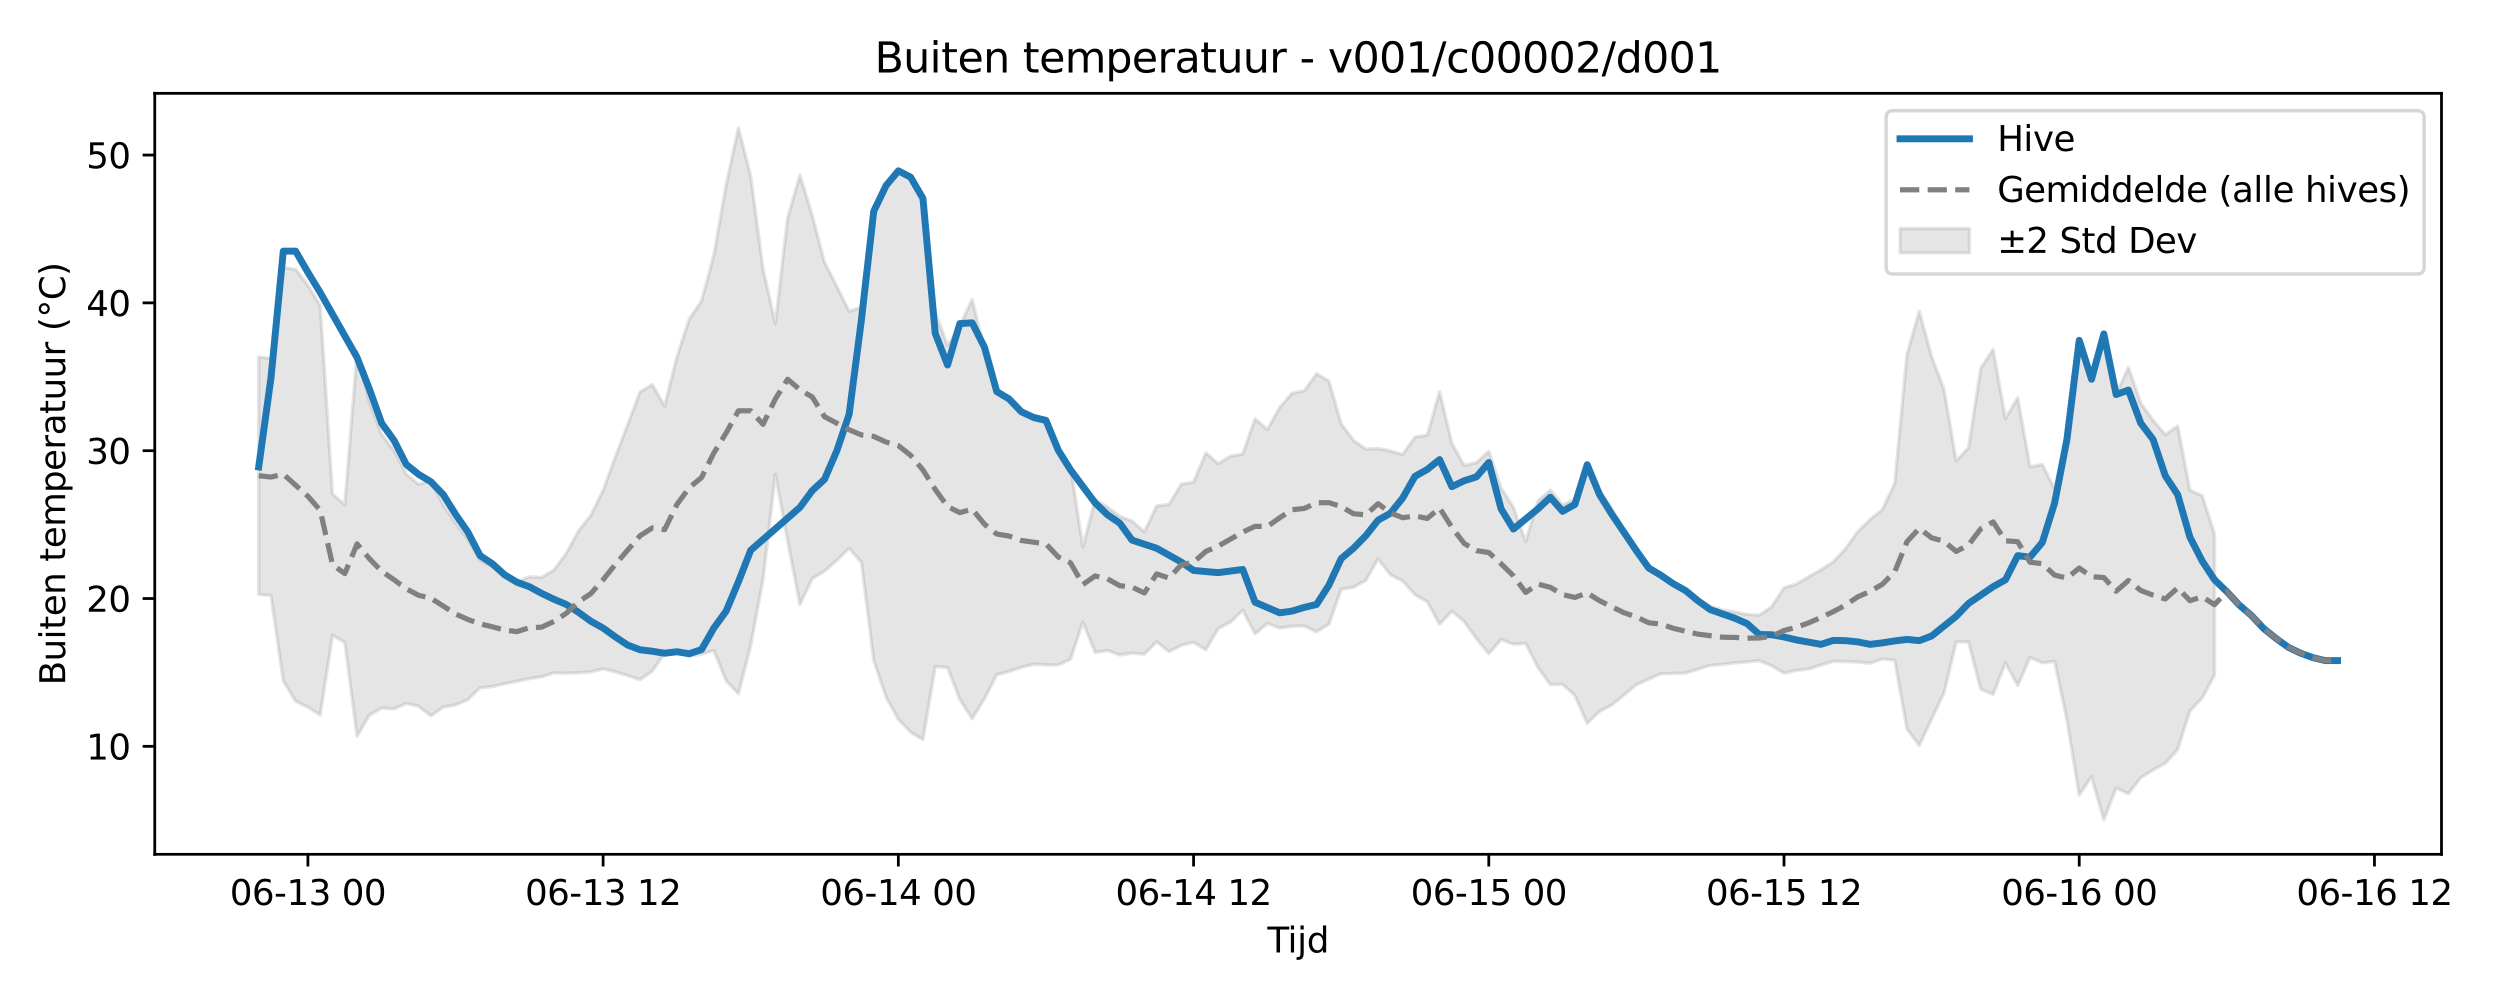 <?xml version="1.0" encoding="utf-8" standalone="no"?>
<!DOCTYPE svg PUBLIC "-//W3C//DTD SVG 1.1//EN"
  "http://www.w3.org/Graphics/SVG/1.1/DTD/svg11.dtd">
<svg xmlns:xlink="http://www.w3.org/1999/xlink" width="720pt" height="288pt" viewBox="0 0 720 288" xmlns="http://www.w3.org/2000/svg" version="1.1">
 <defs>
  <style type="text/css">*{stroke-linejoin: round; stroke-linecap: butt}</style>
 </defs>
 <g id="figure_1">
  <g id="patch_1">
   <path d="M 0 288 
L 720 288 
L 720 0 
L 0 0 
z
" style="fill: #ffffff"/>
  </g>
  <g id="axes_1">
   <g id="patch_2">
    <path d="M 44.57 246.04 
L 703.149 246.04 
L 703.149 26.88 
L 44.57 26.88 
z
" style="fill: #ffffff"/>
   </g>
   <g id="FillBetweenPolyCollection_1">
    <defs>
     <path id="m5760d40929" d="M 74.505 -185.199 
L 74.505 -116.781 
L 78.048 -116.48 
L 81.591 -91.883 
L 85.133 -86.056 
L 88.676 -84.335 
L 92.219 -82.074 
L 95.761 -105.029 
L 99.304 -103.005 
L 102.847 -75.991 
L 106.389 -82.047 
L 109.932 -84.074 
L 113.475 -83.835 
L 117.017 -85.429 
L 120.56 -84.577 
L 124.103 -81.833 
L 127.645 -84.348 
L 131.188 -84.984 
L 134.73 -86.49 
L 138.273 -89.911 
L 141.816 -90.273 
L 145.358 -91.073 
L 148.901 -91.799 
L 152.444 -92.55 
L 155.986 -93.074 
L 159.529 -94.195 
L 163.072 -94.125 
L 166.614 -94.254 
L 170.157 -94.482 
L 173.7 -95.348 
L 177.242 -94.517 
L 180.785 -93.425 
L 184.328 -92.228 
L 187.87 -94.731 
L 191.413 -99.868 
L 194.956 -100.199 
L 198.498 -99.017 
L 202.041 -99.599 
L 205.583 -100.655 
L 209.126 -91.926 
L 212.669 -88.202 
L 216.211 -102.16 
L 219.754 -121.076 
L 223.297 -151.385 
L 226.839 -132.271 
L 230.382 -113.906 
L 233.925 -121.336 
L 237.467 -123.522 
L 241.01 -126.594 
L 244.553 -130.102 
L 248.095 -126.028 
L 251.638 -97.785 
L 255.181 -87.246 
L 258.723 -80.823 
L 262.266 -77.133 
L 265.809 -74.995 
L 269.351 -96.027 
L 272.894 -95.723 
L 276.436 -86.582 
L 279.979 -80.999 
L 283.522 -86.759 
L 287.064 -93.682 
L 290.607 -94.595 
L 294.15 -95.814 
L 297.692 -96.694 
L 301.235 -96.499 
L 304.778 -96.49 
L 308.32 -98.153 
L 311.863 -108.848 
L 315.406 -100.07 
L 318.948 -100.645 
L 322.491 -99.366 
L 326.034 -99.901 
L 329.576 -99.614 
L 333.119 -103.15 
L 336.662 -100.325 
L 340.204 -102.147 
L 343.747 -102.98 
L 347.29 -100.835 
L 350.832 -106.987 
L 354.375 -108.811 
L 357.917 -112.264 
L 361.46 -105.455 
L 365.003 -108.427 
L 368.545 -107.128 
L 372.088 -107.616 
L 375.631 -107.706 
L 379.173 -106.033 
L 382.716 -108.221 
L 386.259 -118.3 
L 389.801 -118.886 
L 393.344 -120.81 
L 396.887 -127.055 
L 400.429 -122.469 
L 403.972 -120.669 
L 407.515 -116.715 
L 411.057 -114.679 
L 414.6 -108.186 
L 418.143 -111.968 
L 421.685 -108.997 
L 425.228 -104.047 
L 428.77 -99.724 
L 432.313 -103.823 
L 435.856 -102.444 
L 439.398 -102.705 
L 442.941 -95.779 
L 446.484 -90.846 
L 450.026 -90.92 
L 453.569 -87.684 
L 457.112 -79.696 
L 460.654 -83.081 
L 464.197 -84.967 
L 467.74 -87.858 
L 471.282 -90.791 
L 474.825 -92.411 
L 478.368 -93.944 
L 481.91 -94.062 
L 485.453 -94.158 
L 488.996 -95.237 
L 492.538 -96.351 
L 496.081 -96.65 
L 499.624 -97.1 
L 503.166 -97.377 
L 506.709 -97.697 
L 510.251 -96.255 
L 513.794 -94.132 
L 517.337 -94.909 
L 520.879 -95.332 
L 524.422 -96.459 
L 527.965 -97.521 
L 531.507 -97.484 
L 535.05 -97.324 
L 538.593 -96.977 
L 542.135 -98.203 
L 545.678 -97.889 
L 549.221 -78.012 
L 552.763 -73.313 
L 556.306 -80.928 
L 559.849 -88.345 
L 563.391 -103.109 
L 566.934 -103.118 
L 570.477 -89.493 
L 574.019 -88.042 
L 577.562 -97.057 
L 581.104 -90.574 
L 584.647 -98.636 
L 588.19 -97.093 
L 591.732 -97.524 
L 595.275 -80.646 
L 598.818 -59.043 
L 602.36 -64.287 
L 605.903 -51.922 
L 609.446 -61.022 
L 612.988 -59.432 
L 616.531 -63.996 
L 620.074 -66.26 
L 623.616 -68.166 
L 627.159 -72.119 
L 630.702 -83.209 
L 634.244 -87.021 
L 637.787 -93.581 
L 637.787 -134.12 
L 637.787 -134.12 
L 634.244 -145.221 
L 630.702 -146.809 
L 627.159 -165.279 
L 623.616 -162.834 
L 620.074 -166.919 
L 616.531 -171.907 
L 612.988 -182.204 
L 609.446 -174.437 
L 605.903 -191.436 
L 602.36 -179.497 
L 598.818 -189.755 
L 595.275 -162.381 
L 591.732 -147.206 
L 588.19 -154.213 
L 584.647 -153.521 
L 581.104 -173.409 
L 577.562 -167.446 
L 574.019 -187.34 
L 570.477 -181.963 
L 566.934 -159.019 
L 563.391 -155.244 
L 559.849 -175.921 
L 556.306 -185.277 
L 552.763 -198.356 
L 549.221 -186.017 
L 545.678 -148.78 
L 542.135 -141.276 
L 538.593 -138.363 
L 535.05 -134.918 
L 531.507 -129.957 
L 527.965 -126.159 
L 524.422 -123.863 
L 520.879 -121.891 
L 517.337 -119.783 
L 513.794 -118.716 
L 510.251 -113.258 
L 506.709 -110.822 
L 503.166 -111.048 
L 499.624 -111.727 
L 496.081 -112.318 
L 492.538 -113.399 
L 488.996 -115.506 
L 485.453 -118.264 
L 481.91 -120.039 
L 478.368 -122.593 
L 474.825 -124.883 
L 471.282 -129.838 
L 467.74 -135.183 
L 464.197 -141.433 
L 460.654 -146.914 
L 457.112 -154.77 
L 453.569 -144.179 
L 450.026 -142.599 
L 446.484 -146.86 
L 442.941 -143.748 
L 439.398 -132.063 
L 435.856 -141.908 
L 432.313 -147.435 
L 428.77 -158.014 
L 425.228 -154.779 
L 421.685 -153.945 
L 418.143 -160.292 
L 414.6 -175.191 
L 411.057 -162.69 
L 407.515 -162.121 
L 403.972 -157.126 
L 400.429 -158.117 
L 396.887 -158.828 
L 393.344 -158.664 
L 389.801 -161.18 
L 386.259 -165.928 
L 382.716 -178.254 
L 379.173 -180.348 
L 375.631 -175.434 
L 372.088 -174.767 
L 368.545 -170.62 
L 365.003 -164.307 
L 361.46 -167.374 
L 357.917 -157.253 
L 354.375 -156.638 
L 350.832 -154.417 
L 347.29 -157.575 
L 343.747 -149.129 
L 340.204 -148.572 
L 336.662 -142.702 
L 333.119 -142.29 
L 329.576 -134.813 
L 326.034 -137.946 
L 322.491 -139.261 
L 318.948 -141.956 
L 315.406 -144.187 
L 311.863 -130.461 
L 308.32 -153.626 
L 304.778 -158.694 
L 301.235 -166.23 
L 297.692 -167.1 
L 294.15 -168.878 
L 290.607 -172.652 
L 287.064 -174.723 
L 283.522 -187.299 
L 279.979 -201.762 
L 276.436 -194.146 
L 272.894 -188.515 
L 269.351 -198.031 
L 265.809 -230.283 
L 262.266 -236.613 
L 258.723 -238.504 
L 255.181 -234.115 
L 251.638 -226.84 
L 248.095 -199.449 
L 244.553 -198.355 
L 241.01 -205.505 
L 237.467 -212.456 
L 233.925 -225.995 
L 230.382 -237.587 
L 226.839 -225.277 
L 223.297 -194.81 
L 219.754 -210.503 
L 216.211 -237.223 
L 212.669 -251.158 
L 209.126 -234.706 
L 205.583 -214.442 
L 202.041 -201.347 
L 198.498 -196.091 
L 194.956 -185.239 
L 191.413 -171.055 
L 187.87 -177.205 
L 184.328 -175.147 
L 180.785 -165.698 
L 177.242 -156.437 
L 173.7 -146.747 
L 170.157 -139.585 
L 166.614 -135.109 
L 163.072 -128.608 
L 159.529 -123.856 
L 155.986 -121.673 
L 152.444 -121.906 
L 148.901 -120.393 
L 145.358 -121.971 
L 141.816 -124.696 
L 138.273 -126.741 
L 134.73 -132.716 
L 131.188 -137.385 
L 127.645 -142.603 
L 124.103 -149.628 
L 120.56 -148.516 
L 117.017 -151.415 
L 113.475 -158.239 
L 109.932 -162.845 
L 106.389 -172.15 
L 102.847 -186.714 
L 99.304 -142.605 
L 95.761 -145.746 
L 92.219 -199.978 
L 88.676 -205.826 
L 85.133 -210.39 
L 81.591 -211.01 
L 78.048 -184.75 
L 74.505 -185.199 
z
" style="stroke: #808080; stroke-opacity: 0.2"/>
    </defs>
    <g clip-path="url(#p82bb1d42bd)">
     <use xlink:href="#m5760d40929" x="0" y="288" style="fill: #808080; fill-opacity: 0.2; stroke: #808080; stroke-opacity: 0.2"/>
    </g>
   </g>
   <g id="matplotlib.axis_1">
    <g id="xtick_1">
     <g id="line2d_1">
      <defs>
       <path id="m61c7f30d45" d="M 0 0 
L 0 3.5 
" style="stroke: #000000; stroke-width: 0.8"/>
      </defs>
      <g>
       <use xlink:href="#m61c7f30d45" x="88.676" y="246.04" style="stroke: #000000; stroke-width: 0.8"/>
      </g>
     </g>
     <g id="text_1">
      <!-- 06-13 00 -->
      <g transform="translate(66.196 260.638) scale(0.1 -0.1)">
       <defs>
        <path id="DejaVuSans-30" d="M 2034 4250 
Q 1547 4250 1301 3770 
Q 1056 3291 1056 2328 
Q 1056 1369 1301 889 
Q 1547 409 2034 409 
Q 2525 409 2770 889 
Q 3016 1369 3016 2328 
Q 3016 3291 2770 3770 
Q 2525 4250 2034 4250 
z
M 2034 4750 
Q 2819 4750 3233 4129 
Q 3647 3509 3647 2328 
Q 3647 1150 3233 529 
Q 2819 -91 2034 -91 
Q 1250 -91 836 529 
Q 422 1150 422 2328 
Q 422 3509 836 4129 
Q 1250 4750 2034 4750 
z
" transform="scale(0.016)"/>
        <path id="DejaVuSans-36" d="M 2113 2584 
Q 1688 2584 1439 2293 
Q 1191 2003 1191 1497 
Q 1191 994 1439 701 
Q 1688 409 2113 409 
Q 2538 409 2786 701 
Q 3034 994 3034 1497 
Q 3034 2003 2786 2293 
Q 2538 2584 2113 2584 
z
M 3366 4563 
L 3366 3988 
Q 3128 4100 2886 4159 
Q 2644 4219 2406 4219 
Q 1781 4219 1451 3797 
Q 1122 3375 1075 2522 
Q 1259 2794 1537 2939 
Q 1816 3084 2150 3084 
Q 2853 3084 3261 2657 
Q 3669 2231 3669 1497 
Q 3669 778 3244 343 
Q 2819 -91 2113 -91 
Q 1303 -91 875 529 
Q 447 1150 447 2328 
Q 447 3434 972 4092 
Q 1497 4750 2381 4750 
Q 2619 4750 2861 4703 
Q 3103 4656 3366 4563 
z
" transform="scale(0.016)"/>
        <path id="DejaVuSans-2d" d="M 313 2009 
L 1997 2009 
L 1997 1497 
L 313 1497 
L 313 2009 
z
" transform="scale(0.016)"/>
        <path id="DejaVuSans-31" d="M 794 531 
L 1825 531 
L 1825 4091 
L 703 3866 
L 703 4441 
L 1819 4666 
L 2450 4666 
L 2450 531 
L 3481 531 
L 3481 0 
L 794 0 
L 794 531 
z
" transform="scale(0.016)"/>
        <path id="DejaVuSans-33" d="M 2597 2516 
Q 3050 2419 3304 2112 
Q 3559 1806 3559 1356 
Q 3559 666 3084 287 
Q 2609 -91 1734 -91 
Q 1441 -91 1130 -33 
Q 819 25 488 141 
L 488 750 
Q 750 597 1062 519 
Q 1375 441 1716 441 
Q 2309 441 2620 675 
Q 2931 909 2931 1356 
Q 2931 1769 2642 2001 
Q 2353 2234 1838 2234 
L 1294 2234 
L 1294 2753 
L 1863 2753 
Q 2328 2753 2575 2939 
Q 2822 3125 2822 3475 
Q 2822 3834 2567 4026 
Q 2313 4219 1838 4219 
Q 1578 4219 1281 4162 
Q 984 4106 628 3988 
L 628 4550 
Q 988 4650 1302 4700 
Q 1616 4750 1894 4750 
Q 2613 4750 3031 4423 
Q 3450 4097 3450 3541 
Q 3450 3153 3228 2886 
Q 3006 2619 2597 2516 
z
" transform="scale(0.016)"/>
        <path id="DejaVuSans-20" transform="scale(0.016)"/>
       </defs>
       <use xlink:href="#DejaVuSans-30"/>
       <use xlink:href="#DejaVuSans-36" transform="translate(63.623 0)"/>
       <use xlink:href="#DejaVuSans-2d" transform="translate(127.246 0)"/>
       <use xlink:href="#DejaVuSans-31" transform="translate(163.33 0)"/>
       <use xlink:href="#DejaVuSans-33" transform="translate(226.953 0)"/>
       <use xlink:href="#DejaVuSans-20" transform="translate(290.576 0)"/>
       <use xlink:href="#DejaVuSans-30" transform="translate(322.363 0)"/>
       <use xlink:href="#DejaVuSans-30" transform="translate(385.986 0)"/>
      </g>
     </g>
    </g>
    <g id="xtick_2">
     <g id="line2d_2">
      <g>
       <use xlink:href="#m61c7f30d45" x="173.7" y="246.04" style="stroke: #000000; stroke-width: 0.8"/>
      </g>
     </g>
     <g id="text_2">
      <!-- 06-13 12 -->
      <g transform="translate(151.219 260.638) scale(0.1 -0.1)">
       <defs>
        <path id="DejaVuSans-32" d="M 1228 531 
L 3431 531 
L 3431 0 
L 469 0 
L 469 531 
Q 828 903 1448 1529 
Q 2069 2156 2228 2338 
Q 2531 2678 2651 2914 
Q 2772 3150 2772 3378 
Q 2772 3750 2511 3984 
Q 2250 4219 1831 4219 
Q 1534 4219 1204 4116 
Q 875 4013 500 3803 
L 500 4441 
Q 881 4594 1212 4672 
Q 1544 4750 1819 4750 
Q 2544 4750 2975 4387 
Q 3406 4025 3406 3419 
Q 3406 3131 3298 2873 
Q 3191 2616 2906 2266 
Q 2828 2175 2409 1742 
Q 1991 1309 1228 531 
z
" transform="scale(0.016)"/>
       </defs>
       <use xlink:href="#DejaVuSans-30"/>
       <use xlink:href="#DejaVuSans-36" transform="translate(63.623 0)"/>
       <use xlink:href="#DejaVuSans-2d" transform="translate(127.246 0)"/>
       <use xlink:href="#DejaVuSans-31" transform="translate(163.33 0)"/>
       <use xlink:href="#DejaVuSans-33" transform="translate(226.953 0)"/>
       <use xlink:href="#DejaVuSans-20" transform="translate(290.576 0)"/>
       <use xlink:href="#DejaVuSans-31" transform="translate(322.363 0)"/>
       <use xlink:href="#DejaVuSans-32" transform="translate(385.986 0)"/>
      </g>
     </g>
    </g>
    <g id="xtick_3">
     <g id="line2d_3">
      <g>
       <use xlink:href="#m61c7f30d45" x="258.723" y="246.04" style="stroke: #000000; stroke-width: 0.8"/>
      </g>
     </g>
     <g id="text_3">
      <!-- 06-14 00 -->
      <g transform="translate(236.243 260.638) scale(0.1 -0.1)">
       <defs>
        <path id="DejaVuSans-34" d="M 2419 4116 
L 825 1625 
L 2419 1625 
L 2419 4116 
z
M 2253 4666 
L 3047 4666 
L 3047 1625 
L 3713 1625 
L 3713 1100 
L 3047 1100 
L 3047 0 
L 2419 0 
L 2419 1100 
L 313 1100 
L 313 1709 
L 2253 4666 
z
" transform="scale(0.016)"/>
       </defs>
       <use xlink:href="#DejaVuSans-30"/>
       <use xlink:href="#DejaVuSans-36" transform="translate(63.623 0)"/>
       <use xlink:href="#DejaVuSans-2d" transform="translate(127.246 0)"/>
       <use xlink:href="#DejaVuSans-31" transform="translate(163.33 0)"/>
       <use xlink:href="#DejaVuSans-34" transform="translate(226.953 0)"/>
       <use xlink:href="#DejaVuSans-20" transform="translate(290.576 0)"/>
       <use xlink:href="#DejaVuSans-30" transform="translate(322.363 0)"/>
       <use xlink:href="#DejaVuSans-30" transform="translate(385.986 0)"/>
      </g>
     </g>
    </g>
    <g id="xtick_4">
     <g id="line2d_4">
      <g>
       <use xlink:href="#m61c7f30d45" x="343.747" y="246.04" style="stroke: #000000; stroke-width: 0.8"/>
      </g>
     </g>
     <g id="text_4">
      <!-- 06-14 12 -->
      <g transform="translate(321.266 260.638) scale(0.1 -0.1)">
       <use xlink:href="#DejaVuSans-30"/>
       <use xlink:href="#DejaVuSans-36" transform="translate(63.623 0)"/>
       <use xlink:href="#DejaVuSans-2d" transform="translate(127.246 0)"/>
       <use xlink:href="#DejaVuSans-31" transform="translate(163.33 0)"/>
       <use xlink:href="#DejaVuSans-34" transform="translate(226.953 0)"/>
       <use xlink:href="#DejaVuSans-20" transform="translate(290.576 0)"/>
       <use xlink:href="#DejaVuSans-31" transform="translate(322.363 0)"/>
       <use xlink:href="#DejaVuSans-32" transform="translate(385.986 0)"/>
      </g>
     </g>
    </g>
    <g id="xtick_5">
     <g id="line2d_5">
      <g>
       <use xlink:href="#m61c7f30d45" x="428.77" y="246.04" style="stroke: #000000; stroke-width: 0.8"/>
      </g>
     </g>
     <g id="text_5">
      <!-- 06-15 00 -->
      <g transform="translate(406.29 260.638) scale(0.1 -0.1)">
       <defs>
        <path id="DejaVuSans-35" d="M 691 4666 
L 3169 4666 
L 3169 4134 
L 1269 4134 
L 1269 2991 
Q 1406 3038 1543 3061 
Q 1681 3084 1819 3084 
Q 2600 3084 3056 2656 
Q 3513 2228 3513 1497 
Q 3513 744 3044 326 
Q 2575 -91 1722 -91 
Q 1428 -91 1123 -41 
Q 819 9 494 109 
L 494 744 
Q 775 591 1075 516 
Q 1375 441 1709 441 
Q 2250 441 2565 725 
Q 2881 1009 2881 1497 
Q 2881 1984 2565 2268 
Q 2250 2553 1709 2553 
Q 1456 2553 1204 2497 
Q 953 2441 691 2322 
L 691 4666 
z
" transform="scale(0.016)"/>
       </defs>
       <use xlink:href="#DejaVuSans-30"/>
       <use xlink:href="#DejaVuSans-36" transform="translate(63.623 0)"/>
       <use xlink:href="#DejaVuSans-2d" transform="translate(127.246 0)"/>
       <use xlink:href="#DejaVuSans-31" transform="translate(163.33 0)"/>
       <use xlink:href="#DejaVuSans-35" transform="translate(226.953 0)"/>
       <use xlink:href="#DejaVuSans-20" transform="translate(290.576 0)"/>
       <use xlink:href="#DejaVuSans-30" transform="translate(322.363 0)"/>
       <use xlink:href="#DejaVuSans-30" transform="translate(385.986 0)"/>
      </g>
     </g>
    </g>
    <g id="xtick_6">
     <g id="line2d_6">
      <g>
       <use xlink:href="#m61c7f30d45" x="513.794" y="246.04" style="stroke: #000000; stroke-width: 0.8"/>
      </g>
     </g>
     <g id="text_6">
      <!-- 06-15 12 -->
      <g transform="translate(491.314 260.638) scale(0.1 -0.1)">
       <use xlink:href="#DejaVuSans-30"/>
       <use xlink:href="#DejaVuSans-36" transform="translate(63.623 0)"/>
       <use xlink:href="#DejaVuSans-2d" transform="translate(127.246 0)"/>
       <use xlink:href="#DejaVuSans-31" transform="translate(163.33 0)"/>
       <use xlink:href="#DejaVuSans-35" transform="translate(226.953 0)"/>
       <use xlink:href="#DejaVuSans-20" transform="translate(290.576 0)"/>
       <use xlink:href="#DejaVuSans-31" transform="translate(322.363 0)"/>
       <use xlink:href="#DejaVuSans-32" transform="translate(385.986 0)"/>
      </g>
     </g>
    </g>
    <g id="xtick_7">
     <g id="line2d_7">
      <g>
       <use xlink:href="#m61c7f30d45" x="598.818" y="246.04" style="stroke: #000000; stroke-width: 0.8"/>
      </g>
     </g>
     <g id="text_7">
      <!-- 06-16 00 -->
      <g transform="translate(576.337 260.638) scale(0.1 -0.1)">
       <use xlink:href="#DejaVuSans-30"/>
       <use xlink:href="#DejaVuSans-36" transform="translate(63.623 0)"/>
       <use xlink:href="#DejaVuSans-2d" transform="translate(127.246 0)"/>
       <use xlink:href="#DejaVuSans-31" transform="translate(163.33 0)"/>
       <use xlink:href="#DejaVuSans-36" transform="translate(226.953 0)"/>
       <use xlink:href="#DejaVuSans-20" transform="translate(290.576 0)"/>
       <use xlink:href="#DejaVuSans-30" transform="translate(322.363 0)"/>
       <use xlink:href="#DejaVuSans-30" transform="translate(385.986 0)"/>
      </g>
     </g>
    </g>
    <g id="xtick_8">
     <g id="line2d_8">
      <g>
       <use xlink:href="#m61c7f30d45" x="683.841" y="246.04" style="stroke: #000000; stroke-width: 0.8"/>
      </g>
     </g>
     <g id="text_8">
      <!-- 06-16 12 -->
      <g transform="translate(661.361 260.638) scale(0.1 -0.1)">
       <use xlink:href="#DejaVuSans-30"/>
       <use xlink:href="#DejaVuSans-36" transform="translate(63.623 0)"/>
       <use xlink:href="#DejaVuSans-2d" transform="translate(127.246 0)"/>
       <use xlink:href="#DejaVuSans-31" transform="translate(163.33 0)"/>
       <use xlink:href="#DejaVuSans-36" transform="translate(226.953 0)"/>
       <use xlink:href="#DejaVuSans-20" transform="translate(290.576 0)"/>
       <use xlink:href="#DejaVuSans-31" transform="translate(322.363 0)"/>
       <use xlink:href="#DejaVuSans-32" transform="translate(385.986 0)"/>
      </g>
     </g>
    </g>
    <g id="text_9">
     <!-- Tijd -->
     <g transform="translate(365.009 274.317) scale(0.1 -0.1)">
      <defs>
       <path id="DejaVuSans-54" d="M -19 4666 
L 3928 4666 
L 3928 4134 
L 2272 4134 
L 2272 0 
L 1638 0 
L 1638 4134 
L -19 4134 
L -19 4666 
z
" transform="scale(0.016)"/>
       <path id="DejaVuSans-69" d="M 603 3500 
L 1178 3500 
L 1178 0 
L 603 0 
L 603 3500 
z
M 603 4863 
L 1178 4863 
L 1178 4134 
L 603 4134 
L 603 4863 
z
" transform="scale(0.016)"/>
       <path id="DejaVuSans-6a" d="M 603 3500 
L 1178 3500 
L 1178 -63 
Q 1178 -731 923 -1031 
Q 669 -1331 103 -1331 
L -116 -1331 
L -116 -844 
L 38 -844 
Q 366 -844 484 -692 
Q 603 -541 603 -63 
L 603 3500 
z
M 603 4863 
L 1178 4863 
L 1178 4134 
L 603 4134 
L 603 4863 
z
" transform="scale(0.016)"/>
       <path id="DejaVuSans-64" d="M 2906 2969 
L 2906 4863 
L 3481 4863 
L 3481 0 
L 2906 0 
L 2906 525 
Q 2725 213 2448 61 
Q 2172 -91 1784 -91 
Q 1150 -91 751 415 
Q 353 922 353 1747 
Q 353 2572 751 3078 
Q 1150 3584 1784 3584 
Q 2172 3584 2448 3432 
Q 2725 3281 2906 2969 
z
M 947 1747 
Q 947 1113 1208 752 
Q 1469 391 1925 391 
Q 2381 391 2643 752 
Q 2906 1113 2906 1747 
Q 2906 2381 2643 2742 
Q 2381 3103 1925 3103 
Q 1469 3103 1208 2742 
Q 947 2381 947 1747 
z
" transform="scale(0.016)"/>
      </defs>
      <use xlink:href="#DejaVuSans-54"/>
      <use xlink:href="#DejaVuSans-69" transform="translate(57.959 0)"/>
      <use xlink:href="#DejaVuSans-6a" transform="translate(85.742 0)"/>
      <use xlink:href="#DejaVuSans-64" transform="translate(113.525 0)"/>
     </g>
    </g>
   </g>
   <g id="matplotlib.axis_2">
    <g id="ytick_1">
     <g id="line2d_9">
      <defs>
       <path id="m6b0a3843b9" d="M 0 0 
L -3.5 0 
" style="stroke: #000000; stroke-width: 0.8"/>
      </defs>
      <g>
       <use xlink:href="#m6b0a3843b9" x="44.57" y="214.949" style="stroke: #000000; stroke-width: 0.8"/>
      </g>
     </g>
     <g id="text_10">
      <!-- 10 -->
      <g transform="translate(24.845 218.748) scale(0.1 -0.1)">
       <use xlink:href="#DejaVuSans-31"/>
       <use xlink:href="#DejaVuSans-30" transform="translate(63.623 0)"/>
      </g>
     </g>
    </g>
    <g id="ytick_2">
     <g id="line2d_10">
      <g>
       <use xlink:href="#m6b0a3843b9" x="44.57" y="172.376" style="stroke: #000000; stroke-width: 0.8"/>
      </g>
     </g>
     <g id="text_11">
      <!-- 20 -->
      <g transform="translate(24.845 176.175) scale(0.1 -0.1)">
       <use xlink:href="#DejaVuSans-32"/>
       <use xlink:href="#DejaVuSans-30" transform="translate(63.623 0)"/>
      </g>
     </g>
    </g>
    <g id="ytick_3">
     <g id="line2d_11">
      <g>
       <use xlink:href="#m6b0a3843b9" x="44.57" y="129.803" style="stroke: #000000; stroke-width: 0.8"/>
      </g>
     </g>
     <g id="text_12">
      <!-- 30 -->
      <g transform="translate(24.845 133.602) scale(0.1 -0.1)">
       <use xlink:href="#DejaVuSans-33"/>
       <use xlink:href="#DejaVuSans-30" transform="translate(63.623 0)"/>
      </g>
     </g>
    </g>
    <g id="ytick_4">
     <g id="line2d_12">
      <g>
       <use xlink:href="#m6b0a3843b9" x="44.57" y="87.23" style="stroke: #000000; stroke-width: 0.8"/>
      </g>
     </g>
     <g id="text_13">
      <!-- 40 -->
      <g transform="translate(24.845 91.029) scale(0.1 -0.1)">
       <use xlink:href="#DejaVuSans-34"/>
       <use xlink:href="#DejaVuSans-30" transform="translate(63.623 0)"/>
      </g>
     </g>
    </g>
    <g id="ytick_5">
     <g id="line2d_13">
      <g>
       <use xlink:href="#m6b0a3843b9" x="44.57" y="44.657" style="stroke: #000000; stroke-width: 0.8"/>
      </g>
     </g>
     <g id="text_14">
      <!-- 50 -->
      <g transform="translate(24.845 48.456) scale(0.1 -0.1)">
       <use xlink:href="#DejaVuSans-35"/>
       <use xlink:href="#DejaVuSans-30" transform="translate(63.623 0)"/>
      </g>
     </g>
    </g>
    <g id="text_15">
     <!-- Buiten temperatuur (°C) -->
     <g transform="translate(18.765 197.355) rotate(-90) scale(0.1 -0.1)">
      <defs>
       <path id="DejaVuSans-42" d="M 1259 2228 
L 1259 519 
L 2272 519 
Q 2781 519 3026 730 
Q 3272 941 3272 1375 
Q 3272 1813 3026 2020 
Q 2781 2228 2272 2228 
L 1259 2228 
z
M 1259 4147 
L 1259 2741 
L 2194 2741 
Q 2656 2741 2882 2914 
Q 3109 3088 3109 3444 
Q 3109 3797 2882 3972 
Q 2656 4147 2194 4147 
L 1259 4147 
z
M 628 4666 
L 2241 4666 
Q 2963 4666 3353 4366 
Q 3744 4066 3744 3513 
Q 3744 3084 3544 2831 
Q 3344 2578 2956 2516 
Q 3422 2416 3680 2098 
Q 3938 1781 3938 1306 
Q 3938 681 3513 340 
Q 3088 0 2303 0 
L 628 0 
L 628 4666 
z
" transform="scale(0.016)"/>
       <path id="DejaVuSans-75" d="M 544 1381 
L 544 3500 
L 1119 3500 
L 1119 1403 
Q 1119 906 1312 657 
Q 1506 409 1894 409 
Q 2359 409 2629 706 
Q 2900 1003 2900 1516 
L 2900 3500 
L 3475 3500 
L 3475 0 
L 2900 0 
L 2900 538 
Q 2691 219 2414 64 
Q 2138 -91 1772 -91 
Q 1169 -91 856 284 
Q 544 659 544 1381 
z
M 1991 3584 
L 1991 3584 
z
" transform="scale(0.016)"/>
       <path id="DejaVuSans-74" d="M 1172 4494 
L 1172 3500 
L 2356 3500 
L 2356 3053 
L 1172 3053 
L 1172 1153 
Q 1172 725 1289 603 
Q 1406 481 1766 481 
L 2356 481 
L 2356 0 
L 1766 0 
Q 1100 0 847 248 
Q 594 497 594 1153 
L 594 3053 
L 172 3053 
L 172 3500 
L 594 3500 
L 594 4494 
L 1172 4494 
z
" transform="scale(0.016)"/>
       <path id="DejaVuSans-65" d="M 3597 1894 
L 3597 1613 
L 953 1613 
Q 991 1019 1311 708 
Q 1631 397 2203 397 
Q 2534 397 2845 478 
Q 3156 559 3463 722 
L 3463 178 
Q 3153 47 2828 -22 
Q 2503 -91 2169 -91 
Q 1331 -91 842 396 
Q 353 884 353 1716 
Q 353 2575 817 3079 
Q 1281 3584 2069 3584 
Q 2775 3584 3186 3129 
Q 3597 2675 3597 1894 
z
M 3022 2063 
Q 3016 2534 2758 2815 
Q 2500 3097 2075 3097 
Q 1594 3097 1305 2825 
Q 1016 2553 972 2059 
L 3022 2063 
z
" transform="scale(0.016)"/>
       <path id="DejaVuSans-6e" d="M 3513 2113 
L 3513 0 
L 2938 0 
L 2938 2094 
Q 2938 2591 2744 2837 
Q 2550 3084 2163 3084 
Q 1697 3084 1428 2787 
Q 1159 2491 1159 1978 
L 1159 0 
L 581 0 
L 581 3500 
L 1159 3500 
L 1159 2956 
Q 1366 3272 1645 3428 
Q 1925 3584 2291 3584 
Q 2894 3584 3203 3211 
Q 3513 2838 3513 2113 
z
" transform="scale(0.016)"/>
       <path id="DejaVuSans-6d" d="M 3328 2828 
Q 3544 3216 3844 3400 
Q 4144 3584 4550 3584 
Q 5097 3584 5394 3201 
Q 5691 2819 5691 2113 
L 5691 0 
L 5113 0 
L 5113 2094 
Q 5113 2597 4934 2840 
Q 4756 3084 4391 3084 
Q 3944 3084 3684 2787 
Q 3425 2491 3425 1978 
L 3425 0 
L 2847 0 
L 2847 2094 
Q 2847 2600 2669 2842 
Q 2491 3084 2119 3084 
Q 1678 3084 1418 2786 
Q 1159 2488 1159 1978 
L 1159 0 
L 581 0 
L 581 3500 
L 1159 3500 
L 1159 2956 
Q 1356 3278 1631 3431 
Q 1906 3584 2284 3584 
Q 2666 3584 2933 3390 
Q 3200 3197 3328 2828 
z
" transform="scale(0.016)"/>
       <path id="DejaVuSans-70" d="M 1159 525 
L 1159 -1331 
L 581 -1331 
L 581 3500 
L 1159 3500 
L 1159 2969 
Q 1341 3281 1617 3432 
Q 1894 3584 2278 3584 
Q 2916 3584 3314 3078 
Q 3713 2572 3713 1747 
Q 3713 922 3314 415 
Q 2916 -91 2278 -91 
Q 1894 -91 1617 61 
Q 1341 213 1159 525 
z
M 3116 1747 
Q 3116 2381 2855 2742 
Q 2594 3103 2138 3103 
Q 1681 3103 1420 2742 
Q 1159 2381 1159 1747 
Q 1159 1113 1420 752 
Q 1681 391 2138 391 
Q 2594 391 2855 752 
Q 3116 1113 3116 1747 
z
" transform="scale(0.016)"/>
       <path id="DejaVuSans-72" d="M 2631 2963 
Q 2534 3019 2420 3045 
Q 2306 3072 2169 3072 
Q 1681 3072 1420 2755 
Q 1159 2438 1159 1844 
L 1159 0 
L 581 0 
L 581 3500 
L 1159 3500 
L 1159 2956 
Q 1341 3275 1631 3429 
Q 1922 3584 2338 3584 
Q 2397 3584 2469 3576 
Q 2541 3569 2628 3553 
L 2631 2963 
z
" transform="scale(0.016)"/>
       <path id="DejaVuSans-61" d="M 2194 1759 
Q 1497 1759 1228 1600 
Q 959 1441 959 1056 
Q 959 750 1161 570 
Q 1363 391 1709 391 
Q 2188 391 2477 730 
Q 2766 1069 2766 1631 
L 2766 1759 
L 2194 1759 
z
M 3341 1997 
L 3341 0 
L 2766 0 
L 2766 531 
Q 2569 213 2275 61 
Q 1981 -91 1556 -91 
Q 1019 -91 701 211 
Q 384 513 384 1019 
Q 384 1609 779 1909 
Q 1175 2209 1959 2209 
L 2766 2209 
L 2766 2266 
Q 2766 2663 2505 2880 
Q 2244 3097 1772 3097 
Q 1472 3097 1187 3025 
Q 903 2953 641 2809 
L 641 3341 
Q 956 3463 1253 3523 
Q 1550 3584 1831 3584 
Q 2591 3584 2966 3190 
Q 3341 2797 3341 1997 
z
" transform="scale(0.016)"/>
       <path id="DejaVuSans-28" d="M 1984 4856 
Q 1566 4138 1362 3434 
Q 1159 2731 1159 2009 
Q 1159 1288 1364 580 
Q 1569 -128 1984 -844 
L 1484 -844 
Q 1016 -109 783 600 
Q 550 1309 550 2009 
Q 550 2706 781 3412 
Q 1013 4119 1484 4856 
L 1984 4856 
z
" transform="scale(0.016)"/>
       <path id="DejaVuSans-b0" d="M 1600 4347 
Q 1350 4347 1178 4173 
Q 1006 4000 1006 3750 
Q 1006 3503 1178 3333 
Q 1350 3163 1600 3163 
Q 1850 3163 2022 3333 
Q 2194 3503 2194 3750 
Q 2194 3997 2020 4172 
Q 1847 4347 1600 4347 
z
M 1600 4750 
Q 1800 4750 1984 4673 
Q 2169 4597 2303 4453 
Q 2447 4313 2519 4134 
Q 2591 3956 2591 3750 
Q 2591 3338 2302 3052 
Q 2013 2766 1594 2766 
Q 1172 2766 890 3047 
Q 609 3328 609 3750 
Q 609 4169 896 4459 
Q 1184 4750 1600 4750 
z
" transform="scale(0.016)"/>
       <path id="DejaVuSans-43" d="M 4122 4306 
L 4122 3641 
Q 3803 3938 3442 4084 
Q 3081 4231 2675 4231 
Q 1875 4231 1450 3742 
Q 1025 3253 1025 2328 
Q 1025 1406 1450 917 
Q 1875 428 2675 428 
Q 3081 428 3442 575 
Q 3803 722 4122 1019 
L 4122 359 
Q 3791 134 3420 21 
Q 3050 -91 2638 -91 
Q 1578 -91 968 557 
Q 359 1206 359 2328 
Q 359 3453 968 4101 
Q 1578 4750 2638 4750 
Q 3056 4750 3426 4639 
Q 3797 4528 4122 4306 
z
" transform="scale(0.016)"/>
       <path id="DejaVuSans-29" d="M 513 4856 
L 1013 4856 
Q 1481 4119 1714 3412 
Q 1947 2706 1947 2009 
Q 1947 1309 1714 600 
Q 1481 -109 1013 -844 
L 513 -844 
Q 928 -128 1133 580 
Q 1338 1288 1338 2009 
Q 1338 2731 1133 3434 
Q 928 4138 513 4856 
z
" transform="scale(0.016)"/>
      </defs>
      <use xlink:href="#DejaVuSans-42"/>
      <use xlink:href="#DejaVuSans-75" transform="translate(68.604 0)"/>
      <use xlink:href="#DejaVuSans-69" transform="translate(131.982 0)"/>
      <use xlink:href="#DejaVuSans-74" transform="translate(159.766 0)"/>
      <use xlink:href="#DejaVuSans-65" transform="translate(198.975 0)"/>
      <use xlink:href="#DejaVuSans-6e" transform="translate(260.498 0)"/>
      <use xlink:href="#DejaVuSans-20" transform="translate(323.877 0)"/>
      <use xlink:href="#DejaVuSans-74" transform="translate(355.664 0)"/>
      <use xlink:href="#DejaVuSans-65" transform="translate(394.873 0)"/>
      <use xlink:href="#DejaVuSans-6d" transform="translate(456.396 0)"/>
      <use xlink:href="#DejaVuSans-70" transform="translate(553.809 0)"/>
      <use xlink:href="#DejaVuSans-65" transform="translate(617.285 0)"/>
      <use xlink:href="#DejaVuSans-72" transform="translate(678.809 0)"/>
      <use xlink:href="#DejaVuSans-61" transform="translate(719.922 0)"/>
      <use xlink:href="#DejaVuSans-74" transform="translate(781.201 0)"/>
      <use xlink:href="#DejaVuSans-75" transform="translate(820.41 0)"/>
      <use xlink:href="#DejaVuSans-75" transform="translate(883.789 0)"/>
      <use xlink:href="#DejaVuSans-72" transform="translate(947.168 0)"/>
      <use xlink:href="#DejaVuSans-20" transform="translate(988.281 0)"/>
      <use xlink:href="#DejaVuSans-28" transform="translate(1020.068 0)"/>
      <use xlink:href="#DejaVuSans-b0" transform="translate(1059.082 0)"/>
      <use xlink:href="#DejaVuSans-43" transform="translate(1109.082 0)"/>
      <use xlink:href="#DejaVuSans-29" transform="translate(1178.906 0)"/>
     </g>
    </g>
   </g>
   <g id="line2d_14">
    <path d="M 74.505 134.486 
L 78.048 108.8 
L 81.591 72.329 
L 85.133 72.329 
L 88.676 78.431 
L 92.219 84.25 
L 102.847 102.982 
L 106.389 112.064 
L 109.932 121.927 
L 113.475 126.823 
L 117.017 133.776 
L 120.56 136.614 
L 124.103 138.743 
L 127.645 142.433 
L 131.188 148.109 
L 134.73 153.218 
L 138.273 160.03 
L 141.816 162.371 
L 145.358 165.564 
L 148.901 167.693 
L 152.444 168.97 
L 155.986 170.886 
L 159.529 172.589 
L 163.072 174.079 
L 166.614 176.349 
L 170.157 178.904 
L 173.7 180.89 
L 177.242 183.445 
L 180.785 185.786 
L 184.328 187.134 
L 187.87 187.56 
L 191.413 188.128 
L 194.956 187.702 
L 198.498 188.27 
L 202.041 187.063 
L 205.583 180.89 
L 209.126 175.994 
L 212.669 167.551 
L 216.211 158.469 
L 230.382 146.122 
L 233.925 141.297 
L 237.467 138.034 
L 241.01 129.803 
L 244.553 119.301 
L 248.095 92.055 
L 251.638 60.835 
L 255.181 53.455 
L 258.723 49.198 
L 262.266 51.043 
L 265.809 57.145 
L 269.351 96.028 
L 272.894 105.11 
L 276.436 93.19 
L 279.979 92.977 
L 283.522 100.002 
L 287.064 112.774 
L 290.607 114.902 
L 294.15 118.592 
L 297.692 120.224 
L 301.235 121.075 
L 304.778 129.661 
L 308.32 135.337 
L 315.406 144.845 
L 318.948 148.251 
L 322.491 150.664 
L 326.034 155.559 
L 333.119 157.901 
L 340.204 161.874 
L 343.747 164.287 
L 350.832 164.925 
L 357.917 164.003 
L 361.46 173.44 
L 368.545 176.491 
L 372.088 175.994 
L 375.631 174.93 
L 379.173 174.079 
L 382.716 168.544 
L 386.259 160.881 
L 389.801 157.901 
L 393.344 154.282 
L 396.887 149.812 
L 400.429 147.825 
L 403.972 143.426 
L 407.515 137.182 
L 411.057 135.195 
L 414.6 132.357 
L 418.143 140.162 
L 421.685 138.459 
L 425.228 137.324 
L 428.77 133.209 
L 432.313 146.548 
L 435.856 152.366 
L 442.941 146.548 
L 446.484 143.213 
L 450.026 147.258 
L 453.569 145.271 
L 457.112 133.847 
L 460.654 142.433 
L 464.197 148.109 
L 471.282 158.61 
L 474.825 163.577 
L 478.368 165.706 
L 481.91 168.118 
L 485.453 170.105 
L 488.996 173.014 
L 492.538 175.569 
L 499.624 178.052 
L 503.166 179.613 
L 506.709 182.735 
L 510.251 182.806 
L 513.794 183.445 
L 517.337 184.296 
L 524.422 185.573 
L 527.965 184.438 
L 531.507 184.509 
L 535.05 184.864 
L 538.593 185.573 
L 542.135 185.148 
L 545.678 184.58 
L 549.221 184.154 
L 552.763 184.509 
L 556.306 183.161 
L 563.391 177.484 
L 566.934 173.795 
L 574.019 168.97 
L 577.562 166.983 
L 581.104 160.03 
L 584.647 160.455 
L 588.19 156.198 
L 591.732 144.845 
L 595.275 126.539 
L 598.818 98.015 
L 602.36 109.226 
L 605.903 96.17 
L 609.446 113.625 
L 612.988 112.348 
L 616.531 121.856 
L 620.074 126.539 
L 623.616 137.04 
L 627.159 142.433 
L 630.702 154.708 
L 634.244 161.591 
L 637.787 166.983 
L 641.33 170.389 
L 644.872 174.221 
L 648.415 177.272 
L 651.957 181.032 
L 655.5 183.87 
L 659.043 186.425 
L 662.585 188.128 
L 666.128 189.405 
L 669.671 190.256 
L 673.213 190.256 
L 673.213 190.256 
" clip-path="url(#p82bb1d42bd)" style="fill: none; stroke: #1f77b4; stroke-width: 2; stroke-linecap: square"/>
   </g>
   <g id="line2d_15">
    <path d="M 74.505 137.01 
L 78.048 137.385 
L 81.591 136.554 
L 88.676 142.919 
L 92.219 146.974 
L 95.761 162.612 
L 99.304 165.195 
L 102.847 156.647 
L 106.389 160.901 
L 109.932 164.54 
L 113.475 166.963 
L 117.017 169.578 
L 120.56 171.453 
L 124.103 172.269 
L 131.188 176.815 
L 134.73 178.397 
L 138.273 179.674 
L 141.816 180.515 
L 145.358 181.478 
L 148.901 181.904 
L 152.444 180.772 
L 155.986 180.627 
L 159.529 178.975 
L 163.072 176.633 
L 166.614 173.318 
L 170.157 170.967 
L 173.7 166.953 
L 177.242 162.523 
L 184.328 154.313 
L 187.87 152.032 
L 191.413 152.539 
L 194.956 145.281 
L 198.498 140.446 
L 202.041 137.527 
L 205.583 130.451 
L 209.126 124.684 
L 212.669 118.32 
L 216.211 118.308 
L 219.754 122.211 
L 223.297 114.902 
L 226.839 109.226 
L 230.382 112.253 
L 233.925 114.335 
L 237.467 120.011 
L 244.553 123.772 
L 248.095 125.262 
L 251.638 125.687 
L 255.181 127.319 
L 258.723 128.336 
L 262.266 131.127 
L 265.809 135.361 
L 269.351 140.971 
L 272.894 145.881 
L 276.436 147.636 
L 279.979 146.619 
L 283.522 150.971 
L 287.064 153.797 
L 290.607 154.377 
L 294.15 155.654 
L 301.235 156.636 
L 304.778 160.408 
L 308.32 162.111 
L 311.863 168.345 
L 315.406 165.872 
L 318.948 166.699 
L 322.491 168.686 
L 326.034 169.076 
L 329.576 170.786 
L 333.119 165.28 
L 336.662 166.486 
L 340.204 162.641 
L 343.747 161.945 
L 347.29 158.795 
L 350.832 157.298 
L 357.917 153.242 
L 361.46 151.586 
L 365.003 151.633 
L 368.545 149.126 
L 372.088 146.808 
L 375.631 146.43 
L 379.173 144.81 
L 382.716 144.762 
L 386.259 145.886 
L 389.801 147.967 
L 393.344 148.263 
L 396.887 145.058 
L 400.429 147.707 
L 403.972 149.103 
L 407.515 148.582 
L 411.057 149.315 
L 414.6 146.312 
L 418.143 151.87 
L 421.685 156.529 
L 425.228 158.587 
L 428.77 159.131 
L 432.313 162.371 
L 435.856 165.824 
L 439.398 170.616 
L 442.941 168.237 
L 446.484 169.147 
L 450.026 171.24 
L 453.569 172.068 
L 457.112 170.767 
L 460.654 173.003 
L 467.74 176.479 
L 471.282 177.686 
L 474.825 179.353 
L 478.368 179.731 
L 481.91 180.949 
L 488.996 182.629 
L 496.081 183.516 
L 499.624 183.587 
L 503.166 183.788 
L 506.709 183.74 
L 510.251 183.244 
L 513.794 181.576 
L 517.337 180.654 
L 520.879 179.388 
L 524.422 177.839 
L 527.965 176.16 
L 531.507 174.28 
L 535.05 171.879 
L 538.593 170.33 
L 542.135 168.26 
L 545.678 164.665 
L 549.221 155.985 
L 552.763 152.165 
L 556.306 154.897 
L 559.849 155.867 
L 563.391 158.823 
L 566.934 156.931 
L 570.477 152.272 
L 574.019 150.309 
L 577.562 155.749 
L 581.104 156.009 
L 584.647 161.922 
L 588.19 162.347 
L 591.732 165.635 
L 595.275 166.486 
L 598.818 163.601 
L 602.36 166.108 
L 605.903 166.321 
L 609.446 170.271 
L 612.988 167.182 
L 616.531 170.048 
L 620.074 171.411 
L 623.616 172.5 
L 627.159 169.301 
L 630.702 172.991 
L 634.244 171.879 
L 637.787 174.15 
L 641.33 170.389 
L 644.872 174.221 
L 648.415 177.272 
L 651.957 181.032 
L 655.5 183.87 
L 659.043 186.425 
L 662.585 188.128 
L 666.128 189.405 
L 669.671 190.256 
L 673.213 190.256 
L 673.213 190.256 
" clip-path="url(#p82bb1d42bd)" style="fill: none; stroke-dasharray: 5.55,2.4; stroke-dashoffset: 0; stroke: #808080; stroke-width: 1.5"/>
   </g>
   <g id="patch_3">
    <path d="M 44.57 246.04 
L 44.57 26.88 
" style="fill: none; stroke: #000000; stroke-width: 0.8; stroke-linejoin: miter; stroke-linecap: square"/>
   </g>
   <g id="patch_4">
    <path d="M 703.149 246.04 
L 703.149 26.88 
" style="fill: none; stroke: #000000; stroke-width: 0.8; stroke-linejoin: miter; stroke-linecap: square"/>
   </g>
   <g id="patch_5">
    <path d="M 44.57 246.04 
L 703.149 246.04 
" style="fill: none; stroke: #000000; stroke-width: 0.8; stroke-linejoin: miter; stroke-linecap: square"/>
   </g>
   <g id="patch_6">
    <path d="M 44.57 26.88 
L 703.149 26.88 
" style="fill: none; stroke: #000000; stroke-width: 0.8; stroke-linejoin: miter; stroke-linecap: square"/>
   </g>
   <g id="text_16">
    <!-- Buiten temperatuur - v001/c00002/d001 -->
    <g transform="translate(251.891 20.88) scale(0.12 -0.12)">
     <defs>
      <path id="DejaVuSans-76" d="M 191 3500 
L 800 3500 
L 1894 563 
L 2988 3500 
L 3597 3500 
L 2284 0 
L 1503 0 
L 191 3500 
z
" transform="scale(0.016)"/>
      <path id="DejaVuSans-2f" d="M 1625 4666 
L 2156 4666 
L 531 -594 
L 0 -594 
L 1625 4666 
z
" transform="scale(0.016)"/>
      <path id="DejaVuSans-63" d="M 3122 3366 
L 3122 2828 
Q 2878 2963 2633 3030 
Q 2388 3097 2138 3097 
Q 1578 3097 1268 2742 
Q 959 2388 959 1747 
Q 959 1106 1268 751 
Q 1578 397 2138 397 
Q 2388 397 2633 464 
Q 2878 531 3122 666 
L 3122 134 
Q 2881 22 2623 -34 
Q 2366 -91 2075 -91 
Q 1284 -91 818 406 
Q 353 903 353 1747 
Q 353 2603 823 3093 
Q 1294 3584 2113 3584 
Q 2378 3584 2631 3529 
Q 2884 3475 3122 3366 
z
" transform="scale(0.016)"/>
     </defs>
     <use xlink:href="#DejaVuSans-42"/>
     <use xlink:href="#DejaVuSans-75" transform="translate(68.604 0)"/>
     <use xlink:href="#DejaVuSans-69" transform="translate(131.982 0)"/>
     <use xlink:href="#DejaVuSans-74" transform="translate(159.766 0)"/>
     <use xlink:href="#DejaVuSans-65" transform="translate(198.975 0)"/>
     <use xlink:href="#DejaVuSans-6e" transform="translate(260.498 0)"/>
     <use xlink:href="#DejaVuSans-20" transform="translate(323.877 0)"/>
     <use xlink:href="#DejaVuSans-74" transform="translate(355.664 0)"/>
     <use xlink:href="#DejaVuSans-65" transform="translate(394.873 0)"/>
     <use xlink:href="#DejaVuSans-6d" transform="translate(456.396 0)"/>
     <use xlink:href="#DejaVuSans-70" transform="translate(553.809 0)"/>
     <use xlink:href="#DejaVuSans-65" transform="translate(617.285 0)"/>
     <use xlink:href="#DejaVuSans-72" transform="translate(678.809 0)"/>
     <use xlink:href="#DejaVuSans-61" transform="translate(719.922 0)"/>
     <use xlink:href="#DejaVuSans-74" transform="translate(781.201 0)"/>
     <use xlink:href="#DejaVuSans-75" transform="translate(820.41 0)"/>
     <use xlink:href="#DejaVuSans-75" transform="translate(883.789 0)"/>
     <use xlink:href="#DejaVuSans-72" transform="translate(947.168 0)"/>
     <use xlink:href="#DejaVuSans-20" transform="translate(988.281 0)"/>
     <use xlink:href="#DejaVuSans-2d" transform="translate(1020.068 0)"/>
     <use xlink:href="#DejaVuSans-20" transform="translate(1056.152 0)"/>
     <use xlink:href="#DejaVuSans-76" transform="translate(1087.939 0)"/>
     <use xlink:href="#DejaVuSans-30" transform="translate(1147.119 0)"/>
     <use xlink:href="#DejaVuSans-30" transform="translate(1210.742 0)"/>
     <use xlink:href="#DejaVuSans-31" transform="translate(1274.365 0)"/>
     <use xlink:href="#DejaVuSans-2f" transform="translate(1337.988 0)"/>
     <use xlink:href="#DejaVuSans-63" transform="translate(1371.68 0)"/>
     <use xlink:href="#DejaVuSans-30" transform="translate(1426.66 0)"/>
     <use xlink:href="#DejaVuSans-30" transform="translate(1490.283 0)"/>
     <use xlink:href="#DejaVuSans-30" transform="translate(1553.906 0)"/>
     <use xlink:href="#DejaVuSans-30" transform="translate(1617.529 0)"/>
     <use xlink:href="#DejaVuSans-32" transform="translate(1681.152 0)"/>
     <use xlink:href="#DejaVuSans-2f" transform="translate(1744.775 0)"/>
     <use xlink:href="#DejaVuSans-64" transform="translate(1778.467 0)"/>
     <use xlink:href="#DejaVuSans-30" transform="translate(1841.943 0)"/>
     <use xlink:href="#DejaVuSans-30" transform="translate(1905.566 0)"/>
     <use xlink:href="#DejaVuSans-31" transform="translate(1969.189 0)"/>
    </g>
   </g>
   <g id="legend_1">
    <g id="patch_7">
     <path d="M 545.205 78.914 
L 696.149 78.914 
Q 698.149 78.914 698.149 76.914 
L 698.149 33.88 
Q 698.149 31.88 696.149 31.88 
L 545.205 31.88 
Q 543.205 31.88 543.205 33.88 
L 543.205 76.914 
Q 543.205 78.914 545.205 78.914 
z
" style="fill: #ffffff; opacity: 0.8; stroke: #cccccc; stroke-linejoin: miter"/>
    </g>
    <g id="line2d_16">
     <path d="M 547.205 39.978 
L 557.205 39.978 
L 567.205 39.978 
" style="fill: none; stroke: #1f77b4; stroke-width: 2; stroke-linecap: square"/>
    </g>
    <g id="text_17">
     <!-- Hive -->
     <g transform="translate(575.205 43.478) scale(0.1 -0.1)">
      <defs>
       <path id="DejaVuSans-48" d="M 628 4666 
L 1259 4666 
L 1259 2753 
L 3553 2753 
L 3553 4666 
L 4184 4666 
L 4184 0 
L 3553 0 
L 3553 2222 
L 1259 2222 
L 1259 0 
L 628 0 
L 628 4666 
z
" transform="scale(0.016)"/>
      </defs>
      <use xlink:href="#DejaVuSans-48"/>
      <use xlink:href="#DejaVuSans-69" transform="translate(75.195 0)"/>
      <use xlink:href="#DejaVuSans-76" transform="translate(102.979 0)"/>
      <use xlink:href="#DejaVuSans-65" transform="translate(162.158 0)"/>
     </g>
    </g>
    <g id="line2d_17">
     <path d="M 547.205 54.657 
L 557.205 54.657 
L 567.205 54.657 
" style="fill: none; stroke-dasharray: 5.55,2.4; stroke-dashoffset: 0; stroke: #808080; stroke-width: 1.5"/>
    </g>
    <g id="text_18">
     <!-- Gemiddelde (alle hives) -->
     <g transform="translate(575.205 58.157) scale(0.1 -0.1)">
      <defs>
       <path id="DejaVuSans-47" d="M 3809 666 
L 3809 1919 
L 2778 1919 
L 2778 2438 
L 4434 2438 
L 4434 434 
Q 4069 175 3628 42 
Q 3188 -91 2688 -91 
Q 1594 -91 976 548 
Q 359 1188 359 2328 
Q 359 3472 976 4111 
Q 1594 4750 2688 4750 
Q 3144 4750 3555 4637 
Q 3966 4525 4313 4306 
L 4313 3634 
Q 3963 3931 3569 4081 
Q 3175 4231 2741 4231 
Q 1884 4231 1454 3753 
Q 1025 3275 1025 2328 
Q 1025 1384 1454 906 
Q 1884 428 2741 428 
Q 3075 428 3337 486 
Q 3600 544 3809 666 
z
" transform="scale(0.016)"/>
       <path id="DejaVuSans-6c" d="M 603 4863 
L 1178 4863 
L 1178 0 
L 603 0 
L 603 4863 
z
" transform="scale(0.016)"/>
       <path id="DejaVuSans-68" d="M 3513 2113 
L 3513 0 
L 2938 0 
L 2938 2094 
Q 2938 2591 2744 2837 
Q 2550 3084 2163 3084 
Q 1697 3084 1428 2787 
Q 1159 2491 1159 1978 
L 1159 0 
L 581 0 
L 581 4863 
L 1159 4863 
L 1159 2956 
Q 1366 3272 1645 3428 
Q 1925 3584 2291 3584 
Q 2894 3584 3203 3211 
Q 3513 2838 3513 2113 
z
" transform="scale(0.016)"/>
       <path id="DejaVuSans-73" d="M 2834 3397 
L 2834 2853 
Q 2591 2978 2328 3040 
Q 2066 3103 1784 3103 
Q 1356 3103 1142 2972 
Q 928 2841 928 2578 
Q 928 2378 1081 2264 
Q 1234 2150 1697 2047 
L 1894 2003 
Q 2506 1872 2764 1633 
Q 3022 1394 3022 966 
Q 3022 478 2636 193 
Q 2250 -91 1575 -91 
Q 1294 -91 989 -36 
Q 684 19 347 128 
L 347 722 
Q 666 556 975 473 
Q 1284 391 1588 391 
Q 1994 391 2212 530 
Q 2431 669 2431 922 
Q 2431 1156 2273 1281 
Q 2116 1406 1581 1522 
L 1381 1569 
Q 847 1681 609 1914 
Q 372 2147 372 2553 
Q 372 3047 722 3315 
Q 1072 3584 1716 3584 
Q 2034 3584 2315 3537 
Q 2597 3491 2834 3397 
z
" transform="scale(0.016)"/>
      </defs>
      <use xlink:href="#DejaVuSans-47"/>
      <use xlink:href="#DejaVuSans-65" transform="translate(77.49 0)"/>
      <use xlink:href="#DejaVuSans-6d" transform="translate(139.014 0)"/>
      <use xlink:href="#DejaVuSans-69" transform="translate(236.426 0)"/>
      <use xlink:href="#DejaVuSans-64" transform="translate(264.209 0)"/>
      <use xlink:href="#DejaVuSans-64" transform="translate(327.686 0)"/>
      <use xlink:href="#DejaVuSans-65" transform="translate(391.162 0)"/>
      <use xlink:href="#DejaVuSans-6c" transform="translate(452.686 0)"/>
      <use xlink:href="#DejaVuSans-64" transform="translate(480.469 0)"/>
      <use xlink:href="#DejaVuSans-65" transform="translate(543.945 0)"/>
      <use xlink:href="#DejaVuSans-20" transform="translate(605.469 0)"/>
      <use xlink:href="#DejaVuSans-28" transform="translate(637.256 0)"/>
      <use xlink:href="#DejaVuSans-61" transform="translate(676.27 0)"/>
      <use xlink:href="#DejaVuSans-6c" transform="translate(737.549 0)"/>
      <use xlink:href="#DejaVuSans-6c" transform="translate(765.332 0)"/>
      <use xlink:href="#DejaVuSans-65" transform="translate(793.115 0)"/>
      <use xlink:href="#DejaVuSans-20" transform="translate(854.639 0)"/>
      <use xlink:href="#DejaVuSans-68" transform="translate(886.426 0)"/>
      <use xlink:href="#DejaVuSans-69" transform="translate(949.805 0)"/>
      <use xlink:href="#DejaVuSans-76" transform="translate(977.588 0)"/>
      <use xlink:href="#DejaVuSans-65" transform="translate(1036.768 0)"/>
      <use xlink:href="#DejaVuSans-73" transform="translate(1098.291 0)"/>
      <use xlink:href="#DejaVuSans-29" transform="translate(1150.391 0)"/>
     </g>
    </g>
    <g id="patch_8">
     <path d="M 547.205 72.835 
L 567.205 72.835 
L 567.205 65.835 
L 547.205 65.835 
z
" style="fill: #808080; fill-opacity: 0.2; stroke: #808080; stroke-opacity: 0.2; stroke-linejoin: miter"/>
    </g>
    <g id="text_19">
     <!-- ±2 Std Dev -->
     <g transform="translate(575.205 72.835) scale(0.1 -0.1)">
      <defs>
       <path id="DejaVuSans-b1" d="M 2944 4013 
L 2944 2803 
L 4684 2803 
L 4684 2272 
L 2944 2272 
L 2944 1063 
L 2419 1063 
L 2419 2272 
L 678 2272 
L 678 2803 
L 2419 2803 
L 2419 4013 
L 2944 4013 
z
M 678 531 
L 4684 531 
L 4684 0 
L 678 0 
L 678 531 
z
" transform="scale(0.016)"/>
       <path id="DejaVuSans-53" d="M 3425 4513 
L 3425 3897 
Q 3066 4069 2747 4153 
Q 2428 4238 2131 4238 
Q 1616 4238 1336 4038 
Q 1056 3838 1056 3469 
Q 1056 3159 1242 3001 
Q 1428 2844 1947 2747 
L 2328 2669 
Q 3034 2534 3370 2195 
Q 3706 1856 3706 1288 
Q 3706 609 3251 259 
Q 2797 -91 1919 -91 
Q 1588 -91 1214 -16 
Q 841 59 441 206 
L 441 856 
Q 825 641 1194 531 
Q 1563 422 1919 422 
Q 2459 422 2753 634 
Q 3047 847 3047 1241 
Q 3047 1584 2836 1778 
Q 2625 1972 2144 2069 
L 1759 2144 
Q 1053 2284 737 2584 
Q 422 2884 422 3419 
Q 422 4038 858 4394 
Q 1294 4750 2059 4750 
Q 2388 4750 2728 4690 
Q 3069 4631 3425 4513 
z
" transform="scale(0.016)"/>
       <path id="DejaVuSans-44" d="M 1259 4147 
L 1259 519 
L 2022 519 
Q 2988 519 3436 956 
Q 3884 1394 3884 2338 
Q 3884 3275 3436 3711 
Q 2988 4147 2022 4147 
L 1259 4147 
z
M 628 4666 
L 1925 4666 
Q 3281 4666 3915 4102 
Q 4550 3538 4550 2338 
Q 4550 1131 3912 565 
Q 3275 0 1925 0 
L 628 0 
L 628 4666 
z
" transform="scale(0.016)"/>
      </defs>
      <use xlink:href="#DejaVuSans-b1"/>
      <use xlink:href="#DejaVuSans-32" transform="translate(83.789 0)"/>
      <use xlink:href="#DejaVuSans-20" transform="translate(147.412 0)"/>
      <use xlink:href="#DejaVuSans-53" transform="translate(179.199 0)"/>
      <use xlink:href="#DejaVuSans-74" transform="translate(242.676 0)"/>
      <use xlink:href="#DejaVuSans-64" transform="translate(281.885 0)"/>
      <use xlink:href="#DejaVuSans-20" transform="translate(345.361 0)"/>
      <use xlink:href="#DejaVuSans-44" transform="translate(377.148 0)"/>
      <use xlink:href="#DejaVuSans-65" transform="translate(454.15 0)"/>
      <use xlink:href="#DejaVuSans-76" transform="translate(515.674 0)"/>
     </g>
    </g>
   </g>
  </g>
 </g>
 <defs>
  <clipPath id="p82bb1d42bd">
   <rect x="44.57" y="26.88" width="658.579" height="219.16"/>
  </clipPath>
 </defs>
</svg>
